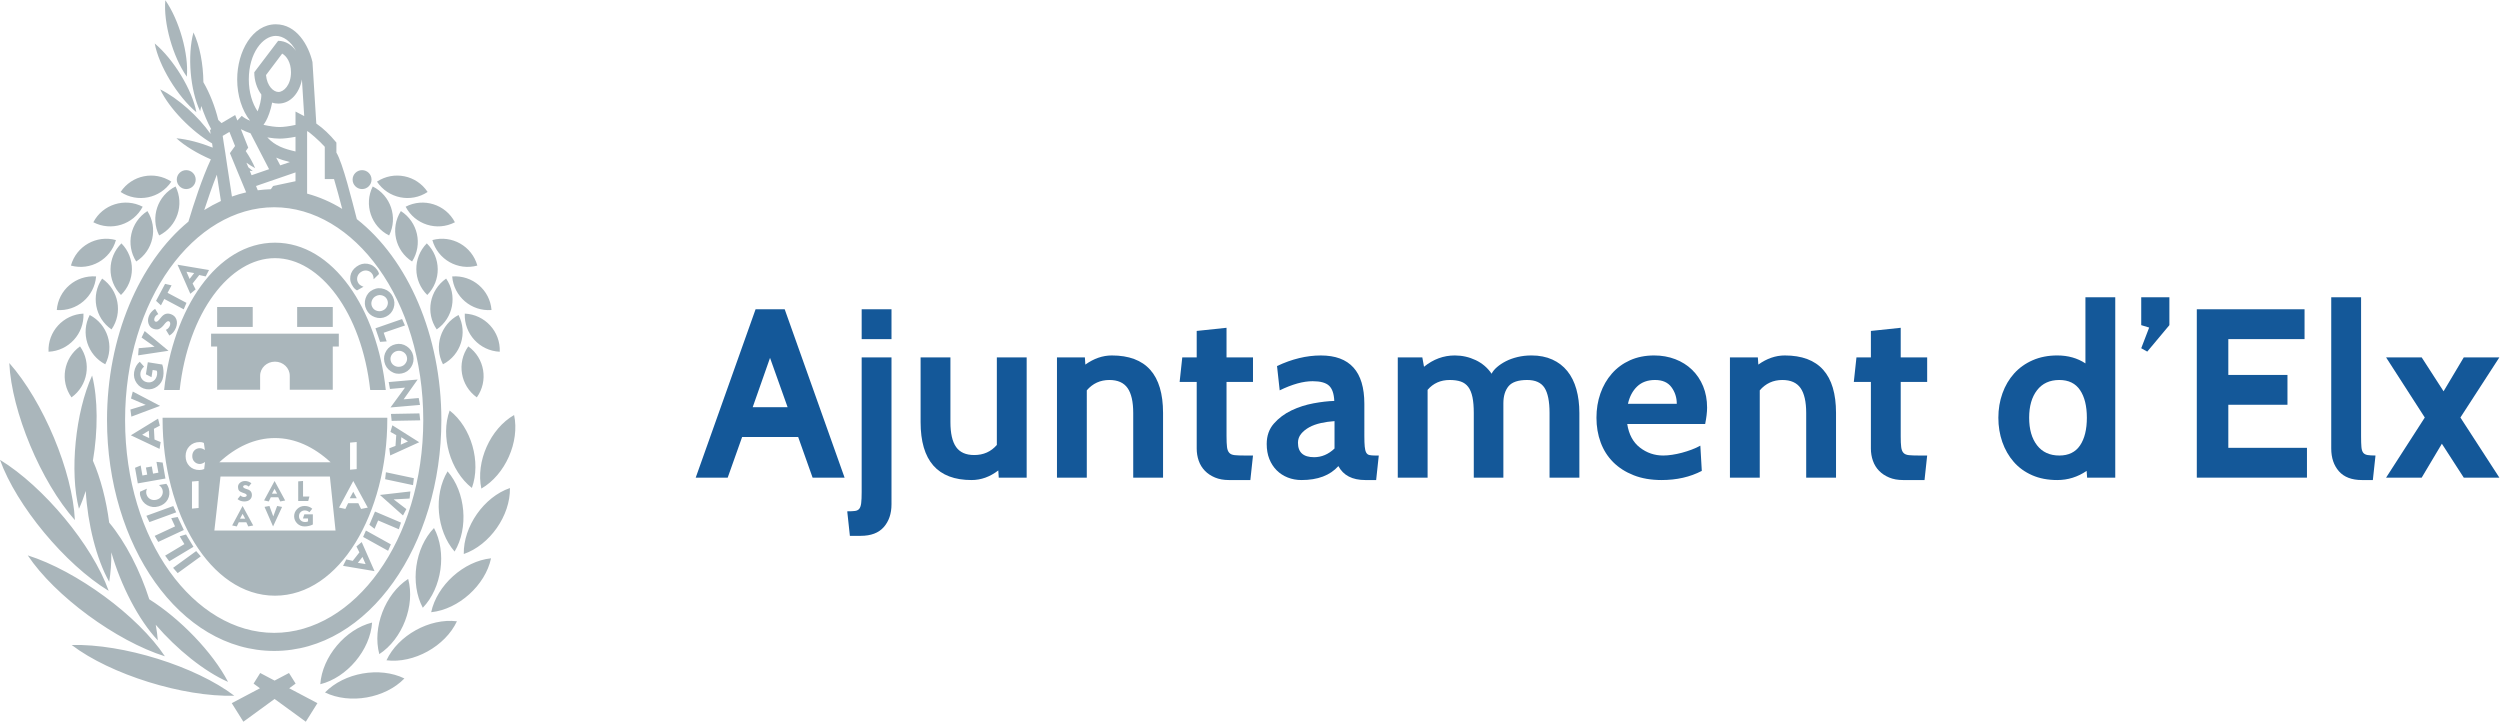 <?xml version="1.0" encoding="UTF-8" standalone="no"?>
<svg
   xmlns:dc="http://purl.org/dc/elements/1.1/"
   xmlns:cc="http://creativecommons.org/ns#"
   xmlns:rdf="http://www.w3.org/1999/02/22-rdf-syntax-ns#"
   xmlns:svg="http://www.w3.org/2000/svg"
   xmlns="http://www.w3.org/2000/svg"
   viewBox="0 0 113.387 32.733"
   height="32.733"
   width="113.387"
   xml:space="preserve"
   id="svg2"
   version="1.1"><defs
     id="defs6" /><g
     transform="matrix(1.333,0,0,-1.333,0,32.733)"
     id="g10"><g
       transform="scale(0.1)"
       id="g12"><path
         id="path14"
         style="fill:#aab6bb;fill-opacity:1;fill-rule:nonzero;stroke:none"
         d="m 100.742,228.223 c -1.804,3.324 -4.41,5.125 -6.898,5.125 -4.422,0 -9.188,-5.828 -9.188,-14.813 0,-4.363 1.191,-8.211 3,-10.859 0.683,1.715 1.32,4.172 1.258,5.734 -1.551,2.043 -2.398,4.84 -2.398,7.567 l 8.121,10.695 c 2.57,-0.02 4.66,-1.391 6.105,-3.449 z m -10.234,-8.207 c 0.34,-3.754 2.562,-5.75 4.227,-5.75 1.797,0 4.273,2.343 4.273,6.711 0,3.351 -1.496,5.496 -2.996,6.347 l -5.504,-7.308 z M 86.809,188.34 c -0.961,0.519 -1.973,1.152 -2.969,1.859 l 0.656,-1.554 c 0.539,-0.43 1.043,-0.864 1.52,-1.297 -0.351,0.035 -0.691,0.066 -1.035,0.109 l 0.613,-1.519 5.961,2.054 -6.32,12.219 c -1.16,0.394 -2.285,0.867 -3.285,1.402 l 2.508,-6.281 -0.844,-1.184 c 1.32,-1.968 2.414,-3.933 3.195,-5.808 z m 13.738,10.68 c -2.117,-0.418 -4.059,-0.629 -5.383,-0.629 -0.988,0 -2.496,0.121 -4.207,0.41 2.746,-2.957 5.852,-3.914 9.59,-4.778 v 4.997 z m -5.199,-9.723 3.285,1.113 c -1.66,0.434 -3.215,0.887 -4.66,1.516 l 1.375,-2.629 z m -5.691,13.781 c 2.133,-0.488 4.211,-0.742 5.508,-0.742 1.191,0 3.215,0.238 5.383,0.723 v 4.55 c 1.058,-0.543 2.039,-1.054 2.961,-1.554 l -0.781,12.468 c -0.793,-4.351 -3.696,-8.21 -7.993,-8.21 -0.738,0 -1.465,0.101 -2.137,0.339 -0.453,-2.558 -1.441,-5.086 -2.09,-6.222 -0.223,-0.395 -0.5,-0.867 -0.852,-1.352 z M 87.707,180.816 c 1.461,0.196 2.957,0.305 4.457,0.364 l 0.762,1.097 7.621,1.621 v 2.098 0.899 l -13.434,-4.618 0.594,-1.461 z m -8.789,-2.132 c 1.59,0.582 3.195,1.046 4.832,1.425 l -3.43,8.266 -1.656,4.039 -0.434,1.031 0.644,0.903 1.105,1.531 -1.914,4.801 -2.297,-1.356 0.145,-0.957 0.168,-1.152 0.594,-3.77 0.109,-0.757 0.519,-3.469 1.613,-10.535 z m -9.43,-4.598 c 1.848,1.156 3.746,2.184 5.676,3.082 l -1.383,8.953 c -1.527,-3.824 -3.031,-8.152 -4.293,-12.035 z M 121.414,171 c 17.402,-13.652 28.762,-39.598 28.762,-68.371 0,-42.34 -24.598,-78.547 -56.887,-78.547 -32.301,0 -56.875,36.207 -56.875,78.547 0,28.176 10.887,53.652 27.699,67.527 1.805,6.039 4.629,14.719 7.633,21.18 -4.602,1.996 -8.848,4.543 -11.719,7.176 3.777,-0.34 8.145,-1.512 12.348,-3.18 l -0.211,1.43 c -7.078,4.172 -14.66,11.98 -17.656,18.386 6.078,-3 12.977,-9.203 17.148,-15.156 l -0.199,1.367 0.399,0.239 c -1.305,2.418 -2.434,5.125 -3.359,7.882 -0.109,-0.613 -0.254,-1.191 -0.398,-1.75 -3.375,7.004 -4.41,18.977 -2.27,26.786 2.129,-4.414 3.32,-10.832 3.375,-16.93 2.188,-3.773 3.988,-8.375 5.066,-12.852 0.348,-0.343 0.715,-0.699 1.102,-1.058 l 4.644,2.738 0.746,-1.859 1.496,1.59 c 0.664,-0.61 1.656,-1.172 2.832,-1.661 -2.746,3.485 -4.387,8.547 -4.387,14.051 0,9.567 5.215,18.762 13.141,18.762 7.097,0 11.144,-7.16 12.472,-12.84 l 1.305,-20.93 c 2.391,-1.675 4.496,-3.636 6.84,-6.476 v -3.41 c 2.168,-3.516 5.383,-16.61 6.953,-22.641 z m -16.922,8.68 c 4.199,-1.141 8.184,-2.883 11.942,-5.2 -0.829,3.18 -1.825,6.934 -2.778,10.141 h -3.148 v 10.988 c -1.543,1.801 -5.703,5.446 -6.016,5.336 V 179.68 Z m -11.203,-4.637 c -27.145,0 -50.73,-31.395 -50.73,-72.414 0,-41.027 23.586,-72.398 50.73,-72.398 27.133,0 50.727,31.371 50.727,72.398 0,41.019 -23.594,72.414 -50.727,72.414 z M 123.691,148 l -2.214,-1.246 c -0.227,0.109 -0.446,0.273 -0.676,0.473 -0.235,0.214 -0.434,0.429 -0.606,0.683 -0.879,1.192 -1.199,2.422 -0.98,3.719 0.219,1.277 0.918,2.363 2.113,3.226 1.152,0.848 2.399,1.153 3.727,0.954 1.34,-0.211 2.422,-0.899 3.258,-2.051 0.214,-0.293 0.359,-0.528 0.449,-0.742 0.093,-0.239 0.164,-0.453 0.195,-0.688 l -1.836,-1.789 c 0,0.781 -0.164,1.395 -0.508,1.859 -0.453,0.633 -1.066,0.997 -1.804,1.102 -0.739,0.109 -1.446,-0.09 -2.098,-0.559 -0.648,-0.468 -1.043,-1.082 -1.172,-1.82 -0.125,-0.742 0.043,-1.426 0.492,-2.051 0.172,-0.242 0.414,-0.461 0.723,-0.636 0.301,-0.2 0.609,-0.344 0.937,-0.434 z m 6.661,-8.027 c 0.703,0.34 1.183,0.886 1.445,1.605 0.273,0.727 0.234,1.406 -0.086,2.07 -0.332,0.692 -0.871,1.137 -1.594,1.372 -0.719,0.238 -1.445,0.183 -2.148,-0.165 -0.711,-0.335 -1.168,-0.863 -1.446,-1.582 -0.265,-0.718 -0.23,-1.425 0.09,-2.093 0.328,-0.684 0.852,-1.137 1.59,-1.371 0.723,-0.231 1.434,-0.18 2.149,0.164 z m 1.027,-2.129 c -1.223,-0.598 -2.504,-0.672 -3.828,-0.196 -1.321,0.469 -2.289,1.332 -2.883,2.579 -0.633,1.261 -0.707,2.562 -0.273,3.875 0.433,1.316 1.281,2.296 2.527,2.89 1.242,0.61 2.531,0.664 3.848,0.196 1.312,-0.45 2.277,-1.317 2.886,-2.579 0.61,-1.265 0.711,-2.546 0.274,-3.859 -0.453,-1.336 -1.301,-2.293 -2.551,-2.906 z m 0.184,-8.446 -2.239,-0.16 -1.586,4.614 9.067,3.148 0.984,-2.187 -7.234,-2.469 1.008,-2.946 z m 5.183,-10.894 c -1.351,-0.289 -2.598,-0.055 -3.769,0.723 -1.18,0.773 -1.899,1.836 -2.196,3.207 -0.281,1.375 -0.07,2.636 0.692,3.828 0.746,1.176 1.804,1.894 3.156,2.183 1.34,0.289 2.605,0.051 3.769,-0.722 1.161,-0.778 1.903,-1.84 2.196,-3.219 0.281,-1.363 0.047,-2.649 -0.699,-3.816 -0.747,-1.172 -1.797,-1.895 -3.149,-2.184 z m -0.484,2.312 c 0.75,0.157 1.351,0.555 1.781,1.207 0.434,0.629 0.555,1.317 0.41,2.036 -0.16,0.742 -0.555,1.3 -1.203,1.714 -0.652,0.399 -1.352,0.524 -2.133,0.368 -0.75,-0.164 -1.351,-0.563 -1.785,-1.196 -0.434,-0.632 -0.574,-1.316 -0.418,-2.058 0.164,-0.742 0.563,-1.317 1.207,-1.711 0.637,-0.395 1.356,-0.528 2.141,-0.36 z m -3.403,-13.894 4.946,6.75 -5.125,-0.453 -0.422,2.344 9.851,0.867 -4.781,-6.746 5.137,0.449 0.437,-2.348 -10.043,-0.863 z m -0.101,-16.328 -0.309,2.438 2.114,0.812 0.25,3.664 -1.969,1.098 0.652,2.253 9.137,-5.769 -9.875,-4.496 z m 3.605,3.664 2.442,1.098 -2.262,1.449 -0.18,-2.547 z m -3.105,8.101 -0.246,2.364 9.687,0.179 0.274,-2.363 -9.715,-0.18 z m -2.223,-19.847 0.274,2.363 9.504,-2.016 -0.282,-2.367 -9.496,2.019 z m 6.082,-12.34 -7.851,6.984 10.371,1.191 -0.278,-2.418 -5.414,-0.285 4.317,-3.305 -1.145,-2.168 z m -20.398,-17.137 1.105,2.184 2.199,-0.484 2.262,2.883 -1.015,2.019 1.804,1.48 4.356,-9.887 -10.711,1.805 z m 5.039,1.027 2.637,-0.434 -1.063,2.438 -1.574,-2.004 z m 5.683,11.566 -1.765,1.371 1.918,4.508 8.832,-3.754 -0.727,-2.269 -7.043,2.992 -1.215,-2.848 z m -3.898,-2.758 0.961,2.18 8.484,-4.707 -0.937,-2.184 -8.508,4.711 z m -10.32,64.777 V 112.949 H 98.59 v 4.762 c 0,2.652 -2.258,4.797 -5.031,4.797 -2.797,0 -5.055,-2.145 -5.055,-4.797 v -4.762 h -14.625 v 14.699 h -2.059 v 4.387 h 43.457 v -4.387 h -2.054 z m -39.344,6.672 v 6.785 H 85.988 V 134.32 H 73.879 Z m 27.226,0 v 6.785 h 12.118 v -6.785 h -12.118 z m -7.546,23.407 c -15.348,0 -29.539,-18.493 -32.426,-44.856 h -5.293 c 2.949,27.59 17.93,50.121 37.719,50.121 19.785,0 34.754,-22.531 37.699,-50.121 h -5.297 c -2.887,26.363 -17.074,44.856 -32.402,44.856 z M 121.359,85.945 v 9.219 l -2.254,-0.203 v -9.223 l 2.254,0.207 z m 3.774,-13.101 -4.93,9.059 -4.855,-9.043 2.164,-0.465 0.929,1.945 h 3.481 l 0.922,-1.945 2.289,0.449 z m -57.555,-0.125 v 9.195 l -2.258,-0.191 v -9.219 l 2.258,0.215 z m 2.18,15.66 c -0.27,-0.199 -0.535,-0.363 -0.867,-0.488 -0.305,-0.129 -0.609,-0.203 -0.875,-0.203 -0.762,0 -1.375,0.273 -1.871,0.781 -0.5,0.5 -0.727,1.152 -0.727,1.91 0,0.777 0.227,1.41 0.727,1.934 0.496,0.5 1.109,0.754 1.871,0.754 0.535,0 1.094,-0.211 1.695,-0.629 l -0.344,2.398 c -0.199,0.109 -0.418,0.18 -0.637,0.231 -0.219,0.059 -0.488,0.074 -0.832,0.074 -1.348,0 -2.48,-0.449 -3.387,-1.351 -0.898,-0.898 -1.359,-2.039 -1.359,-3.41 0,-1.391 0.434,-2.543 1.32,-3.426 0.867,-0.883 2,-1.316 3.391,-1.316 0.293,0 0.586,0.031 0.867,0.09 0.293,0.074 0.539,0.144 0.742,0.246 l 0.285,2.406 z M 75.019,83.418 72.938,65.051 H 114.164 L 112.242,83.418 H 75.019 Z m -0.402,4.851 h 37.879 c -5.738,5.285 -12.152,8.246 -18.961,8.246 -6.785,0 -13.199,-2.961 -18.918,-8.246 z m 57.16,15.156 v -0.488 c 0,-31.899 -16.101,-60.059 -38.218,-60.059 -22.141,0 -38.242,28.16 -38.242,60.059 v 0.488 H 131.777 Z M 121.398,76.019 h -2.402 l 1.199,2.219 1.203,-2.219 z m -16.121,0.594 -0.402,-1.516 h -3.414 v 6.676 l 1.648,0.141 v -5.301 h 2.168 z m -8.25,-1.348 -1.68,-0.328 -0.672,1.426 h -2.539 l -0.688,-1.426 -1.594,0.359 3.57,6.605 3.602,-6.637 z m -2.73,2.324 -0.883,1.641 -0.887,-1.641 h 1.77 z M 85.707,77.156 c 0,-0.688 -0.238,-1.207 -0.715,-1.625 -0.461,-0.399 -1.094,-0.594 -1.871,-0.594 -0.887,0 -1.656,0.27 -2.293,0.793 l 0.996,1.262 c 0.105,-0.144 0.266,-0.266 0.5,-0.379 0.215,-0.109 0.469,-0.16 0.762,-0.16 0.242,0 0.434,0.051 0.613,0.16 0.164,0.113 0.254,0.254 0.254,0.398 0,0.195 -0.125,0.383 -0.402,0.523 -0.195,0.105 -0.504,0.234 -0.938,0.363 -0.59,0.195 -1.027,0.449 -1.281,0.734 -0.234,0.309 -0.355,0.703 -0.355,1.246 0,0.559 0.227,1.047 0.703,1.441 0.469,0.383 1.043,0.582 1.73,0.582 0.383,0 0.738,-0.074 1.101,-0.199 0.359,-0.129 0.707,-0.328 1.027,-0.562 l -0.918,-1.152 c -0.09,0.105 -0.231,0.234 -0.449,0.34 -0.219,0.109 -0.453,0.164 -0.688,0.164 -0.219,0 -0.399,-0.055 -0.535,-0.141 -0.156,-0.094 -0.227,-0.219 -0.227,-0.363 0,-0.16 0.082,-0.309 0.273,-0.434 0.16,-0.121 0.555,-0.289 1.152,-0.469 0.527,-0.144 0.906,-0.398 1.176,-0.723 0.25,-0.324 0.383,-0.738 0.383,-1.207 z m 20.738,-10.047 c -0.394,-0.219 -0.82,-0.379 -1.312,-0.488 -0.496,-0.129 -0.981,-0.184 -1.481,-0.184 -0.996,0 -1.824,0.328 -2.531,1.012 -0.68,0.688 -1.043,1.5 -1.043,2.473 0,0.957 0.363,1.77 1.043,2.453 0.707,0.688 1.535,1.031 2.508,1.031 0.543,0 1.051,-0.094 1.516,-0.27 0.398,-0.164 0.781,-0.383 1.105,-0.672 l -0.973,-1.191 c -0.218,0.203 -0.453,0.34 -0.742,0.453 -0.265,0.109 -0.543,0.164 -0.816,0.164 -0.574,0 -1.043,-0.199 -1.426,-0.559 -0.379,-0.363 -0.563,-0.852 -0.563,-1.41 0,-0.598 0.204,-1.062 0.602,-1.422 0.379,-0.383 0.898,-0.562 1.555,-0.562 0.199,0 0.383,0.035 0.539,0.07 0.168,0.039 0.293,0.109 0.379,0.18 v 0.957 h -1.739 l 0.477,1.41 h 2.902 v -3.445 z m -10.468,5.969 -3.07,-6.641 -2.898,6.66 1.668,0.309 1.305,-3.555 1.316,3.555 1.68,-0.328 z m -9.824,-6.312 -1.68,-0.328 -0.664,1.426 h -2.566 l -0.668,-1.426 -1.582,0.344 3.547,6.625 3.613,-6.641 z m -2.723,2.324 -0.891,1.629 -0.875,-1.629 h 1.766 z m -17.363,83.562 -2.621,0.453 1.066,-2.457 1.555,2.004 z m 5.047,1.032 -1.121,-2.184 -2.203,0.484 -2.254,-2.882 1.027,-2.02 -1.805,-1.48 -4.348,9.886 10.703,-1.804 z m -12.742,-5.215 -1.359,-2.543 6.434,-3.414 -0.93,-2.199 -6.621,3.523 -1.133,-2.168 -1.664,1.531 3.07,5.778 2.203,-0.508 z m -0.148,-9.832 c 0.906,-0.344 1.496,-0.942 1.789,-1.77 0.309,-0.828 0.254,-1.765 -0.148,-2.808 -0.461,-1.192 -1.207,-2.098 -2.234,-2.672 l -1.191,1.965 c 0.25,0.07 0.504,0.234 0.762,0.484 0.274,0.254 0.465,0.562 0.613,0.941 0.102,0.305 0.144,0.61 0.09,0.899 -0.062,0.289 -0.207,0.472 -0.398,0.562 -0.273,0.09 -0.582,0.02 -0.906,-0.273 -0.25,-0.215 -0.574,-0.578 -0.953,-1.082 -0.602,-0.703 -1.156,-1.133 -1.68,-1.317 -0.519,-0.179 -1.137,-0.125 -1.844,0.145 -0.754,0.293 -1.281,0.848 -1.57,1.676 -0.289,0.832 -0.254,1.718 0.105,2.64 0.183,0.504 0.473,0.953 0.836,1.368 0.355,0.414 0.793,0.773 1.281,1.085 l 1.086,-1.824 c -0.203,-0.054 -0.441,-0.199 -0.711,-0.429 -0.25,-0.219 -0.453,-0.508 -0.574,-0.832 -0.113,-0.29 -0.125,-0.563 -0.074,-0.801 0.055,-0.227 0.184,-0.391 0.375,-0.465 0.223,-0.09 0.457,-0.055 0.715,0.109 0.27,0.18 0.66,0.61 1.219,1.332 0.496,0.618 1.016,1.016 1.578,1.192 0.578,0.164 1.191,0.129 1.836,-0.125 z m -8.992,-5.715 8.094,-6.715 -10.328,-1.551 0.191,2.438 5.422,0.488 -4.438,3.133 1.059,2.207 z m 5.976,-11.387 c 0.219,-0.578 0.348,-1.242 0.399,-1.965 0.078,-0.722 0.039,-1.429 -0.066,-2.129 -0.223,-1.41 -0.902,-2.527 -2.023,-3.359 -1.121,-0.828 -2.367,-1.152 -3.727,-0.937 -1.363,0.214 -2.453,0.906 -3.27,2.043 -0.801,1.132 -1.098,2.398 -0.883,3.785 0.137,0.777 0.367,1.465 0.711,2.074 0.324,0.562 0.723,1.031 1.207,1.426 l 1.461,-1.657 c -0.309,-0.253 -0.574,-0.562 -0.793,-0.941 -0.215,-0.359 -0.359,-0.738 -0.422,-1.117 -0.117,-0.817 0.023,-1.535 0.48,-2.145 0.426,-0.617 1.066,-0.996 1.871,-1.125 0.836,-0.125 1.551,0.043 2.168,0.528 0.602,0.464 0.973,1.172 1.125,2.078 0.027,0.281 0.047,0.554 0.027,0.789 -0.027,0.254 -0.09,0.433 -0.18,0.578 l -1.352,0.219 -0.395,-2.457 -1.899,0.992 0.648,4.098 4.91,-0.778 z m -10.031,-9.199 9.293,-4.871 -9.774,-3.664 -0.32,2.418 5.203,1.586 -5.008,2.168 0.606,2.363 z m 8.605,-9.219 0.602,-2.383 -2.008,-1.062 0.199,-3.664 2.09,-0.867 -0.379,-2.309 -9.762,4.617 9.258,5.668 z m -3.141,-4.094 -2.277,-1.391 2.406,-1.137 -0.129,2.527 z m 2.598,-10.609 2.102,-0.234 0.949,-5.434 -9.406,-1.66 -0.938,5.305 1.918,0.789 0.59,-3.406 1.633,0.289 -0.438,2.422 2,0.359 0.426,-2.434 1.824,0.324 -0.66,3.68 z m 0.852,-7.883 2.508,0.414 c 0.16,-0.184 0.309,-0.414 0.473,-0.688 0.144,-0.27 0.254,-0.555 0.34,-0.844 0.402,-1.414 0.277,-2.688 -0.359,-3.828 -0.637,-1.137 -1.672,-1.91 -3.086,-2.324 -1.375,-0.402 -2.656,-0.25 -3.848,0.391 -1.172,0.652 -1.969,1.668 -2.344,3.055 -0.109,0.32 -0.164,0.609 -0.164,0.844 -0.012,0.234 0,0.469 0.035,0.703 l 2.344,1.031 c -0.266,-0.707 -0.32,-1.336 -0.156,-1.891 0.211,-0.762 0.652,-1.301 1.316,-1.664 0.672,-0.34 1.371,-0.41 2.168,-0.184 0.773,0.219 1.348,0.652 1.715,1.301 0.383,0.652 0.461,1.351 0.25,2.094 -0.094,0.289 -0.238,0.574 -0.453,0.863 -0.234,0.273 -0.465,0.508 -0.738,0.727 z m 4.856,-7.149 1.008,-2.144 -9.113,-3.32 -1.035,2.144 9.141,3.32 z m -0.684,-4.129 2.195,0.398 2.09,-4.422 -8.711,-4.059 -1.207,2.059 6.93,3.227 -1.297,2.797 z m 2.883,-6.176 2.148,0.637 2.535,-4.203 -8.234,-4.941 -1.41,1.934 6.559,3.926 -1.598,2.648 z m 5.602,-5.023 1.574,-1.789 -7.863,-5.703 -1.562,1.789 7.852,5.703 z M 145.496,180.242 c -5.719,-3.789 -13.426,-2.203 -17.234,3.516 5.742,3.785 13.445,2.219 17.234,-3.516 z m -13.101,-14.797 c -6.137,3.067 -8.633,10.532 -5.582,16.668 6.136,-3.066 8.648,-10.511 5.582,-16.668 z m 22.386,4.489 c -6.09,-3.172 -13.597,-0.789 -16.765,5.289 6.093,3.16 13.605,0.793 16.765,-5.289 z m -14.57,-13.348 c -5.797,3.68 -7.496,11.367 -3.813,17.156 5.782,-3.695 7.5,-11.367 3.813,-17.156 z m 22.203,-1.387 c -6.625,-1.824 -13.469,2.055 -15.305,8.676 6.61,1.82 13.469,-2.055 15.305,-8.676 z m -17.039,-10.008 c -4.895,4.793 -4.973,12.68 -0.16,17.563 4.89,-4.813 4.98,-12.676 0.16,-17.563 z m 21.863,-5.113 c -6.863,-0.535 -12.836,4.586 -13.383,11.422 6.848,0.523 12.844,-4.582 13.383,-11.422 z m -18.648,-6.601 c -3.891,5.664 -2.434,13.386 3.207,17.3 3.883,-5.668 2.465,-13.422 -3.207,-17.3 z m 21.449,-7.594 c -6.879,0.308 -12.187,6.121 -11.898,12.972 6.859,-0.308 12.183,-6.117 11.898,-12.972 z m -19.316,-4.274 c -3.164,6.094 -0.793,13.582 5.285,16.774 3.164,-6.094 0.816,-13.602 -5.285,-16.774 z m 11.511,-11.257 c -5.597,4 -6.879,11.757 -2.906,17.351 5.582,-3.988 6.899,-11.758 2.906,-17.351 z m -35.82,74.109 c 0,-1.785 -1.441,-3.231 -3.223,-3.231 -1.777,0 -3.222,1.446 -3.222,3.231 0,1.769 1.445,3.207 3.222,3.207 1.782,0 3.223,-1.438 3.223,-3.207 z M 98.328,16.574 100.586,12.969 98.398,11.379 108,6.312 104.047,0 93.426,7.738 82.805,0 l -3.949,6.312 9.594,5.066 -2.168,1.59 2.254,3.605 4.891,-2.582 4.902,2.582 z M 37.152,47.602 c -4.379,7.797 -7.328,19.793 -7.98,30.906 -0.684,-2.164 -1.457,-4.203 -2.309,-6.062 -3.231,12.594 -1.211,32.875 4.476,45.34 2.02,-7.922 1.992,-18.859 0.274,-28.988 C 34.25,82.805 36.184,75.281 37.152,67.742 42.68,61.172 47.734,51.305 50.793,41.652 61.242,35.086 72.34,23.672 77.594,13.547 69.531,17.062 60.156,24.656 52.992,32.98 c 0.324,-1.848 0.574,-3.613 0.707,-5.309 -6.543,6.891 -12.609,18.742 -15.82,29.965 0.035,-3.574 -0.207,-6.965 -0.727,-10.035 z M 79.715,8.84 C 62.305,8.352 37.551,16.074 24.387,26.102 41.809,26.57 66.562,18.852 79.715,8.84 Z M 56.105,22.258 C 39.496,27.473 18.613,42.824 9.445,56.594 26.055,51.352 46.957,36.023 56.105,22.258 Z M 36.977,44.523 C 22.121,53.578 5.586,73.527 0,89.102 14.863,80.008 31.434,60.074 36.977,44.523 Z m -11.5,24.078 C 13.918,81.609 3.934,105.531 3.16,122.043 14.711,108.996 24.715,85.098 25.477,68.602 Z M 152.992,105.879 c 7.406,-5.738 10.758,-17.539 7.563,-26.34 -7.371,5.773 -10.77,17.551 -7.563,26.34 z M 137.598,14.715 C 131.09,7.973 119.016,5.844 110.582,9.953 c 6.52,6.727 18.598,8.879 27.016,4.762 z m -10.996,19.02 c -0.641,-9.344 -8.543,-18.727 -17.625,-20.98 0.652,9.324 8.535,18.723 17.625,20.98 z m 28.867,0.43 c -3.957,-8.477 -14.684,-14.43 -23.973,-13.274 3.949,8.477 14.676,14.434 23.973,13.274 z m -16.59,14.418 c 2.449,-9.039 -1.973,-20.48 -9.824,-25.586 -2.422,9.043 1.961,20.492 9.824,25.586 z m 28.199,7.016 c -1.937,-9.168 -11.051,-17.375 -20.371,-18.348 1.957,9.164 11.055,17.371 20.371,18.348 z m -19.414,10.301 c 4.422,-8.262 2.688,-20.383 -3.809,-27.133 -4.398,8.266 -2.707,20.402 3.809,27.133 z m 25.84,13.605 c 0.18,-9.367 -6.859,-19.395 -15.707,-22.449 -0.164,9.363 6.844,19.414 15.707,22.449 z m -21.219,5.676 c 6.164,-7.051 7.207,-19.262 2.391,-27.289 -6.16,7.074 -7.223,19.285 -2.391,27.289 z m 22.633,19.164 c 1.965,-9.145 -3.023,-20.352 -11.141,-25.024 -1.953,9.168 3.028,20.367 11.141,25.024 z M 63.566,219.461 c -4.766,6.723 -8.027,18.383 -7.309,26.016 4.742,-6.774 8.027,-18.403 7.309,-26.016 z m 3.25,-12.09 c -6.426,5.359 -12.781,15.844 -14.172,23.399 6.43,-5.379 12.785,-15.84 14.172,-23.399 z M 41.043,180.242 c 3.789,5.735 11.512,7.301 17.25,3.516 -3.805,-5.719 -11.52,-7.305 -17.25,-3.516 z m 13.101,-14.797 c -3.074,6.157 -0.543,13.602 5.594,16.668 3.055,-6.136 0.562,-13.601 -5.594,-16.668 z m -22.387,4.489 c 3.172,6.082 10.691,8.449 16.793,5.289 -3.184,-6.078 -10.691,-8.461 -16.793,-5.289 z m 14.59,-13.348 c -3.703,5.789 -1.973,13.461 3.805,17.156 3.684,-5.789 1.996,-13.476 -3.805,-17.156 z m -22.215,-1.387 c 1.824,6.621 8.688,10.496 15.312,8.676 -1.84,-6.621 -8.695,-10.5 -15.312,-8.676 z m 17.031,-10.008 c -4.805,4.887 -4.731,12.75 0.156,17.563 4.809,-4.883 4.754,-12.77 -0.156,-17.563 z m -21.844,-5.113 c 0.535,6.84 6.519,11.945 13.379,11.422 -0.559,-6.836 -6.539,-11.957 -13.379,-11.422 z m 18.629,-6.601 c -5.672,3.878 -7.078,11.632 -3.195,17.3 5.648,-3.914 7.094,-11.636 3.195,-17.3 z m -21.434,-7.594 c -0.305,6.855 5.02,12.664 11.883,12.972 0.285,-6.851 -5.027,-12.664 -11.883,-12.972 z m 19.301,-4.274 c -6.082,3.172 -8.449,10.68 -5.285,16.774 6.094,-3.192 8.465,-10.68 5.285,-16.774 z M 24.324,110.352 c -3.996,5.593 -2.695,13.363 2.902,17.351 3.969,-5.594 2.688,-13.351 -2.902,-17.351 z m 35.82,74.109 c 0,1.769 1.441,3.207 3.207,3.207 1.781,0 3.234,-1.438 3.234,-3.207 0,-1.785 -1.453,-3.231 -3.234,-3.231 -1.766,0 -3.207,1.446 -3.207,3.231 v 0" /><path
         id="path16"
         style="fill:#145899;fill-opacity:1;fill-rule:nonzero;stroke:none"
         d="m 287.367,83.043 h -10.883 l -4.91,13.832 h -19.07 l -4.91,-13.832 h -10.883 l 20.371,57.289 h 9.906 z m -19.39,23.98 -5.977,16.774 -5.895,-16.774 z" /><path
         id="path18"
         style="fill:#145899;fill-opacity:1;fill-rule:nonzero;stroke:none"
         d="m 292.852,63.242 h -3.684 l -0.898,8.344 c 1.089,0 1.964,0.039 2.621,0.121 0.652,0.082 1.14,0.328 1.468,0.738 0.329,0.406 0.547,1.051 0.657,1.922 0.109,0.875 0.164,2.129 0.164,3.766 v 45.828 h 10.148 V 73.961 c 0,-3.164 -0.879,-5.742 -2.621,-7.738 -1.746,-1.984 -4.363,-2.981 -7.855,-2.981 z M 303.328,130.18 H 293.18 v 10.152 h 10.148 V 130.18" /><path
         id="path20"
         style="fill:#145899;fill-opacity:1;fill-rule:nonzero;stroke:none"
         d="m 349.32,83.043 h -9.496 l -0.16,2.453 c -2.836,-2.18 -5.867,-3.269 -9.09,-3.269 -11.558,0 -17.344,6.57 -17.344,19.722 v 22.012 h 10.149 v -22.012 c 0,-3.82 0.637,-6.644 1.922,-8.472 1.281,-1.828 3.34,-2.742 6.176,-2.742 3.164,0 5.73,1.148 7.695,3.438 V 123.961 H 349.32 V 83.043" /><path
         id="path22"
         style="fill:#145899;fill-opacity:1;fill-rule:nonzero;stroke:none"
         d="m 395.723,83.043 h -10.149 v 22.016 c 0,3.816 -0.644,6.64 -1.926,8.468 -1.281,1.828 -3.343,2.743 -6.175,2.743 -3.118,0 -5.676,-1.172 -7.696,-3.524 V 83.043 h -10.148 v 40.918 h 9.496 l 0.16,-2.453 c 2.895,2.07 5.895,3.109 9.004,3.109 11.621,0 17.434,-6.523 17.434,-19.558 V 83.043" /><path
         id="path24"
         style="fill:#145899;fill-opacity:1;fill-rule:nonzero;stroke:none"
         d="m 426.328,90.57 -0.902,-8.344 h -7.285 c -1.797,0 -3.383,0.285 -4.746,0.859 -1.364,0.57 -2.512,1.332 -3.434,2.289 -0.93,0.957 -1.629,2.086 -2.094,3.398 -0.461,1.312 -0.691,2.699 -0.691,4.176 v 22.664 h -5.809 l 0.899,8.348 h 4.91 v 9 l 10.148,1.07 v -10.07 h 9.004 v -8.348 h -9.004 V 97.117 c 0,-1.578 0.055,-2.809 0.164,-3.68 0.102,-0.875 0.371,-1.531 0.778,-1.965 0.406,-0.438 1.015,-0.691 1.839,-0.777 0.817,-0.082 1.961,-0.125 3.438,-0.125 h 2.785" /><path
         id="path26"
         style="fill:#145899;fill-opacity:1;fill-rule:nonzero;stroke:none"
         d="m 469.125,90.57 -0.895,-8.344 h -3.687 c -4.418,0 -7.477,1.578 -9.164,4.746 -2.84,-3.168 -7.012,-4.746 -12.52,-4.746 -1.695,0 -3.261,0.285 -4.707,0.859 -1.449,0.57 -2.699,1.387 -3.769,2.453 -1.063,1.066 -1.891,2.348 -2.496,3.844 -0.598,1.504 -0.895,3.207 -0.895,5.117 0,2.781 0.817,5.098 2.457,6.957 1.633,1.848 3.621,3.344 5.969,4.461 2.344,1.117 4.84,1.922 7.488,2.414 2.645,0.488 5.004,0.762 7.078,0.816 -0.109,2.461 -0.703,4.184 -1.796,5.196 -1.094,1.011 -2.946,1.515 -5.567,1.515 -3.219,0 -6.961,-1.039 -11.211,-3.113 l -0.906,8.27 c 5.074,2.402 10.047,3.601 14.902,3.601 9.871,0 14.809,-5.484 14.809,-16.445 V 97.117 c 0,-1.473 0.043,-2.648 0.129,-3.516 0.082,-0.875 0.238,-1.543 0.488,-2.008 0.246,-0.465 0.609,-0.75 1.106,-0.859 0.488,-0.109 1.109,-0.164 1.875,-0.164 z m -15.059,2.379 v 9.324 c -1.586,-0.105 -3.121,-0.324 -4.625,-0.652 -1.5,-0.332 -2.82,-0.808 -3.964,-1.43 -1.145,-0.632 -2.075,-1.382 -2.782,-2.253 -0.711,-0.875 -1.066,-1.883 -1.066,-3.027 0,-3.273 1.824,-4.91 5.484,-4.91 2.563,0 4.879,0.984 6.953,2.949" /><path
         id="path28"
         style="fill:#145899;fill-opacity:1;fill-rule:nonzero;stroke:none"
         d="m 537.375,83.043 h -10.148 v 22.016 c 0,3.925 -0.575,6.777 -1.711,8.55 -1.153,1.774 -3.114,2.661 -5.899,2.661 -3.054,0 -5.172,-0.711 -6.344,-2.125 -1.175,-1.426 -1.757,-3.36 -1.757,-5.813 V 83.043 h -10.067 v 22.016 c 0,2.129 -0.152,3.914 -0.449,5.359 -0.301,1.441 -0.777,2.605 -1.43,3.48 -0.66,0.868 -1.504,1.485 -2.539,1.84 -1.035,0.352 -2.289,0.532 -3.769,0.532 -3.102,0 -5.617,-1.122 -7.528,-3.356 V 83.043 h -10.148 v 40.918 h 8.352 l 0.574,-3.191 c 3.164,2.562 6.652,3.847 10.472,3.847 2.508,0 4.883,-0.535 7.121,-1.594 2.239,-1.07 4.036,-2.609 5.403,-4.625 0.379,0.762 0.996,1.516 1.84,2.247 0.847,0.738 1.855,1.406 3.027,2.007 1.172,0.602 2.496,1.078 3.969,1.43 1.472,0.356 3.051,0.535 4.746,0.535 2.672,0 5.031,-0.465 7.082,-1.394 2.047,-0.922 3.742,-2.235 5.109,-3.926 1.364,-1.692 2.391,-3.75 3.074,-6.18 0.676,-2.429 1.02,-5.117 1.02,-8.058 V 83.043" /><path
         id="path30"
         style="fill:#145899;fill-opacity:1;fill-rule:nonzero;stroke:none"
         d="M 580.176,101.289 H 553.66 c 0.551,-3.543 1.985,-6.215 4.317,-8.016 2.324,-1.801 4.964,-2.703 7.918,-2.703 0.929,0 1.945,0.082 3.039,0.25 1.093,0.164 2.207,0.395 3.32,0.688 1.125,0.305 2.238,0.66 3.332,1.07 1.09,0.41 2.074,0.859 2.949,1.348 l 0.496,-8.59 c -3.984,-2.078 -8.539,-3.109 -13.668,-3.109 -3.597,0 -6.777,0.543 -9.531,1.637 -2.758,1.086 -5.074,2.574 -6.961,4.457 -1.879,1.887 -3.297,4.121 -4.254,6.711 -0.953,2.594 -1.429,5.387 -1.429,8.391 0,2.945 0.445,5.699 1.347,8.266 0.903,2.562 2.195,4.812 3.891,6.75 1.691,1.933 3.75,3.449 6.179,4.542 2.422,1.09 5.168,1.637 8.219,1.637 2.567,0 4.957,-0.422 7.164,-1.265 2.207,-0.848 4.121,-2.051 5.727,-3.606 1.609,-1.555 2.867,-3.426 3.765,-5.601 0.899,-2.188 1.352,-4.614 1.352,-7.286 0,-1.527 -0.219,-3.382 -0.656,-5.57 z m -26.27,6.883 h 16.614 c 0,2.125 -0.606,4.008 -1.809,5.641 -1.203,1.64 -3.07,2.457 -5.59,2.457 -2.523,0 -4.555,-0.739 -6.094,-2.211 -1.535,-1.473 -2.574,-3.434 -3.121,-5.887" /><path
         id="path32"
         style="fill:#145899;fill-opacity:1;fill-rule:nonzero;stroke:none"
         d="m 624.699,83.043 h -10.148 v 22.016 c 0,3.816 -0.645,6.64 -1.922,8.468 -1.285,1.828 -3.344,2.743 -6.184,2.743 -3.113,0 -5.672,-1.172 -7.695,-3.524 V 83.043 h -10.145 v 40.918 h 9.497 l 0.16,-2.453 c 2.89,2.07 5.894,3.109 9,3.109 11.621,0 17.437,-6.523 17.437,-19.558 V 83.043" /><path
         id="path34"
         style="fill:#145899;fill-opacity:1;fill-rule:nonzero;stroke:none"
         d="m 655.711,90.57 -0.898,-8.344 h -7.286 c -1.797,0 -3.382,0.285 -4.746,0.859 -1.363,0.57 -2.508,1.332 -3.437,2.289 -0.926,0.957 -1.621,2.086 -2.086,3.398 -0.465,1.312 -0.695,2.699 -0.695,4.176 v 22.664 h -5.809 l 0.898,8.348 h 4.911 v 9 l 10.148,1.07 v -10.07 h 9 v -8.348 h -9 V 97.117 c 0,-1.578 0.047,-2.809 0.164,-3.68 0.109,-0.875 0.371,-1.531 0.773,-1.965 0.411,-0.438 1.028,-0.691 1.844,-0.777 0.821,-0.082 1.961,-0.125 3.438,-0.125 h 2.781" /><path
         id="path36"
         style="fill:#145899;fill-opacity:1;fill-rule:nonzero;stroke:none"
         d="m 719.707,83.043 h -9.574 l -0.164,2.293 c -3.055,-2.078 -6.383,-3.109 -9.985,-3.109 -3.218,0 -6.07,0.543 -8.55,1.637 -2.481,1.086 -4.579,2.602 -6.262,4.539 -1.695,1.934 -2.984,4.188 -3.891,6.758 -0.89,2.559 -1.347,5.317 -1.347,8.262 0,2.945 0.461,5.715 1.39,8.305 0.926,2.593 2.254,4.839 3.969,6.75 1.723,1.914 3.816,3.41 6.301,4.503 2.48,1.09 5.281,1.637 8.39,1.637 3.657,0 6.852,-0.902 9.575,-2.703 v 22.508 h 10.148 z M 700.68,116.27 c -3.266,0 -5.789,-1.161 -7.582,-3.477 -1.793,-2.32 -2.688,-5.441 -2.688,-9.371 0,-3.93 0.895,-7.055 2.688,-9.375 1.793,-2.312 4.316,-3.477 7.582,-3.477 3.148,0 5.504,1.149 7.047,3.438 1.546,2.293 2.32,5.426 2.32,9.414 0,3.98 -0.774,7.117 -2.32,9.41 -1.543,2.293 -3.899,3.438 -7.047,3.438" /><path
         id="path38"
         style="fill:#145899;fill-opacity:1;fill-rule:nonzero;stroke:none"
         d="m 738.125,134.93 -7.531,-9.004 -2.051,1.144 2.699,7.039 -2.699,0.821 v 9.492 h 9.582 v -9.492" /><path
         id="path40"
         style="fill:#145899;fill-opacity:1;fill-rule:nonzero;stroke:none"
         d="m 784.934,83.043 h -37.481 v 57.289 h 36.66 V 130.18 h -25.937 v -12.192 h 20.125 V 107.84 H 758.176 V 93.188 h 26.758 V 83.043" /><path
         id="path42"
         style="fill:#145899;fill-opacity:1;fill-rule:nonzero;stroke:none"
         d="m 808.254,90.57 -0.902,-8.344 h -3.68 c -3.492,0 -6.106,0.996 -7.859,2.98 -1.747,1.996 -2.618,4.57 -2.618,7.742 v 51.473 h 10.153 V 97.117 c 0,-1.578 0.039,-2.809 0.117,-3.68 0.078,-0.875 0.293,-1.516 0.617,-1.93 0.324,-0.402 0.816,-0.664 1.473,-0.773 0.656,-0.109 1.554,-0.164 2.699,-0.164" /><path
         id="path44"
         style="fill:#145899;fill-opacity:1;fill-rule:nonzero;stroke:none"
         d="m 850.398,83.043 h -12.109 l -7.453,11.539 -6.867,-11.539 h -12.114 l 13.172,20.457 -13.172,20.461 h 12.114 l 7.445,-11.539 6.875,11.539 h 12.109 L 837.141,103.5 850.398,83.043" /></g></g></svg>